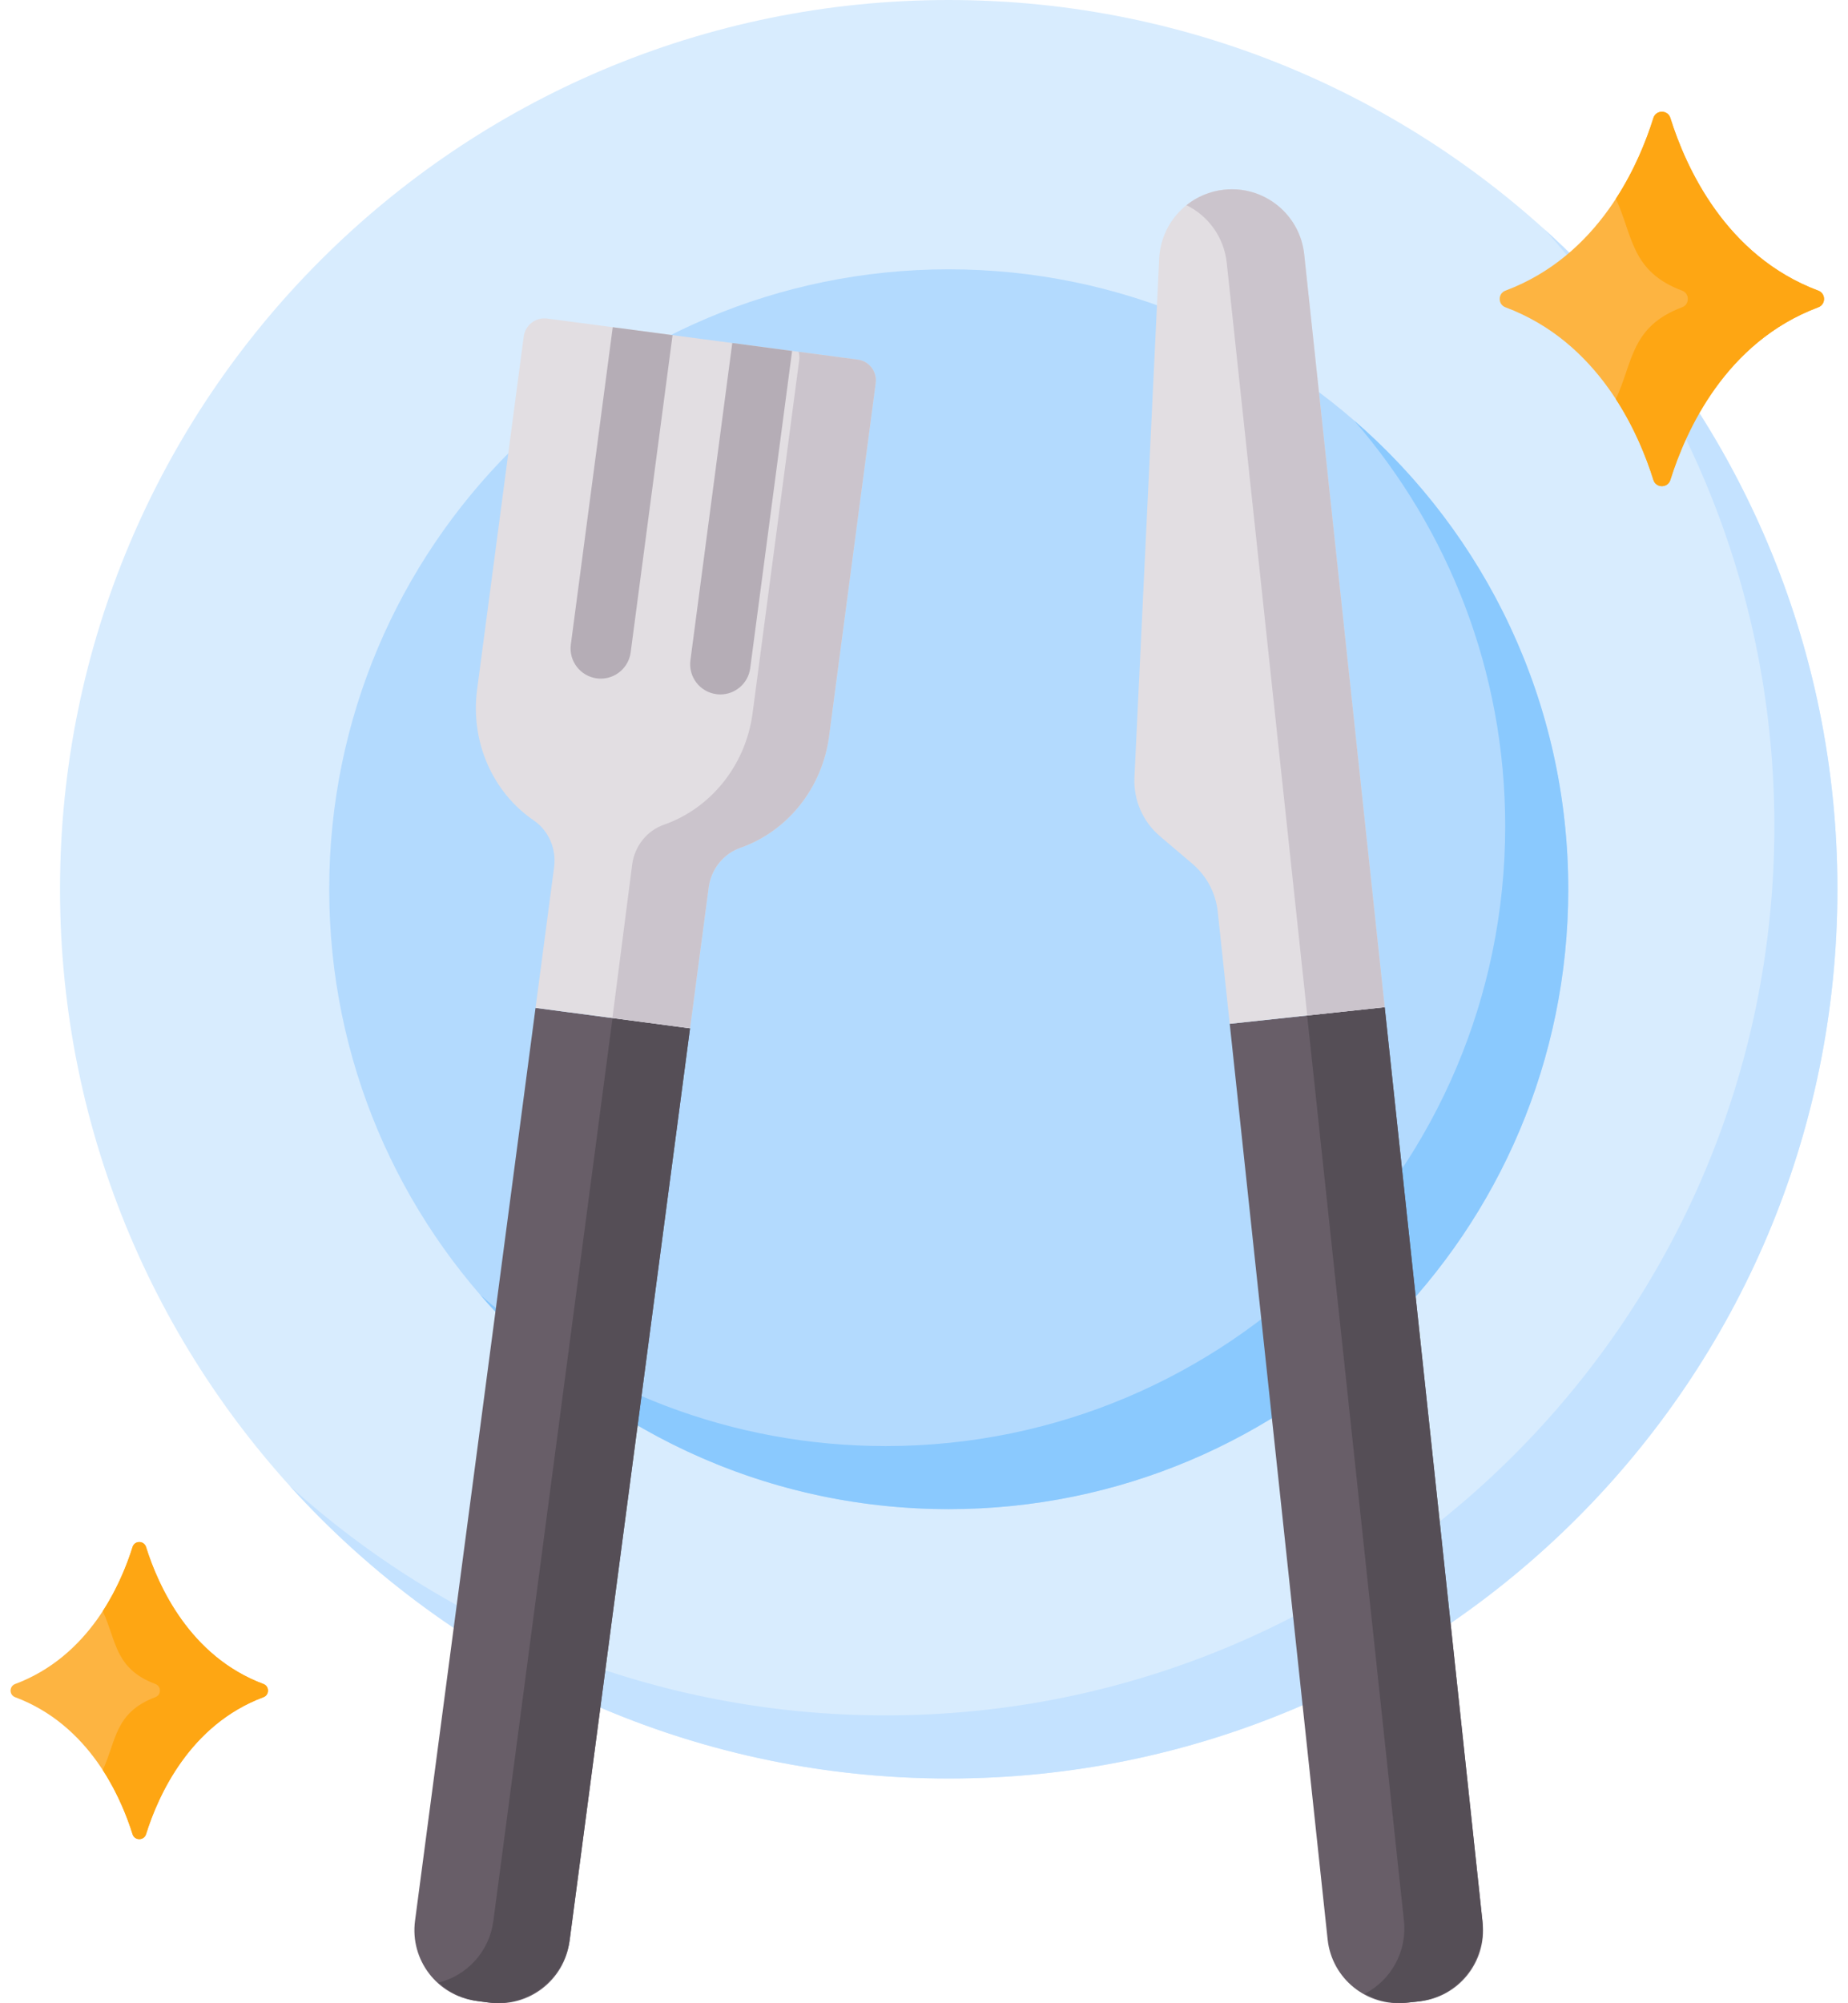 <svg width="48" height="52" viewBox="0 0 48 52" fill="none" xmlns="http://www.w3.org/2000/svg">
<path d="M24.642 46.166C37.39 46.166 47.725 35.831 47.725 23.083C47.725 10.335 37.39 0 24.642 0C11.894 0 1.559 10.335 1.559 23.083C1.559 35.831 11.894 46.166 24.642 46.166Z" fill="#D8ECFE"/>
<path d="M47.725 23.083C47.725 35.831 37.391 46.166 24.642 46.166C17.852 46.166 11.746 43.233 7.522 38.566C11.617 42.272 17.048 44.528 23.005 44.528C35.753 44.528 46.087 34.194 46.087 21.446C46.087 15.486 43.829 10.053 40.12 5.957C44.79 10.181 47.725 16.29 47.725 23.083Z" fill="#C4E2FF"/>
<path d="M24.642 39.174C33.529 39.174 40.734 31.97 40.734 23.083C40.734 14.196 33.529 6.991 24.642 6.991C15.755 6.991 8.551 14.196 8.551 23.083C8.551 31.97 15.755 39.174 24.642 39.174Z" fill="#B3DAFE"/>
<path d="M40.734 23.083C40.734 31.97 33.529 39.174 24.642 39.174C19.781 39.174 15.424 37.02 12.474 33.613C15.297 36.058 18.978 37.537 23.005 37.537C31.892 37.537 39.096 30.332 39.096 21.446C39.096 17.419 37.617 13.738 35.172 10.915C38.579 13.865 40.734 18.222 40.734 23.083Z" fill="#8AC9FE"/>
<path d="M12.715 51.984L12.372 51.939C11.359 51.805 10.646 50.875 10.78 49.861L13.91 26.163L17.923 26.693L14.793 50.391C14.659 51.405 13.729 52.118 12.715 51.984Z" fill="#685E68"/>
<path d="M17.923 26.693L14.799 50.338C14.662 51.381 13.704 52.115 12.661 51.977L12.425 51.946C12.024 51.892 11.668 51.719 11.392 51.465C12.126 51.281 12.708 50.664 12.814 49.868L15.91 26.427L17.923 26.693Z" fill="#554E56"/>
<path d="M18.245 8.802L14.212 8.269C13.915 8.23 13.643 8.439 13.603 8.736L12.392 17.902C12.212 19.266 12.806 20.575 13.863 21.296C14.256 21.565 14.455 22.04 14.392 22.512L13.91 26.163L17.923 26.693L18.406 23.042C18.468 22.57 18.783 22.163 19.233 22.006C20.44 21.583 21.354 20.474 21.534 19.11L22.745 9.943C22.784 9.646 22.575 9.374 22.278 9.335L18.245 8.802Z" fill="#E2DEE2"/>
<path d="M22.745 9.943L21.534 19.11C21.354 20.474 20.439 21.584 19.232 22.006C18.783 22.163 18.467 22.569 18.406 23.041L17.923 26.693L15.907 26.426L16.42 22.443C16.482 21.97 16.797 21.564 17.247 21.407C18.454 20.984 19.368 19.875 19.548 18.511L20.759 9.345C20.769 9.271 20.763 9.199 20.744 9.132L22.279 9.335C22.575 9.374 22.783 9.646 22.745 9.943Z" fill="#CBC4CC"/>
<path d="M17.469 8.7L16.381 16.934C16.329 17.328 15.992 17.616 15.605 17.616C15.571 17.616 15.536 17.614 15.502 17.609C15.072 17.552 14.77 17.158 14.827 16.73L15.915 8.495V8.494L17.469 8.7Z" fill="#B5ADB6"/>
<path d="M20.574 9.11L19.486 17.345C19.434 17.739 19.098 18.026 18.711 18.026C18.677 18.026 18.642 18.024 18.608 18.019C18.178 17.963 17.876 17.569 17.933 17.139L19.02 8.904L20.574 9.11Z" fill="#B5ADB6"/>
<path d="M36.865 51.951L36.522 51.988C35.505 52.097 34.593 51.361 34.484 50.344L31.941 26.576L35.966 26.145L38.509 49.914C38.618 50.93 37.882 51.843 36.865 51.951Z" fill="#685E68"/>
<path d="M36.812 51.957L36.575 51.982C36.17 52.025 35.78 51.938 35.449 51.754C36.125 51.403 36.551 50.663 36.466 49.861L33.952 26.36L35.966 26.145L38.504 49.861C38.615 50.907 37.858 51.845 36.812 51.957Z" fill="#554E56"/>
<path d="M35.966 26.145L31.941 26.576L31.629 23.664C31.578 23.183 31.343 22.739 30.974 22.425L30.13 21.708C29.683 21.329 29.438 20.764 29.466 20.179L30.109 6.712C30.154 5.782 30.869 5.023 31.795 4.924C32.833 4.813 33.764 5.564 33.875 6.601L35.966 26.145Z" fill="#E2DEE2"/>
<path d="M35.966 26.145L33.955 26.36L31.863 6.821C31.791 6.152 31.38 5.602 30.817 5.326C31.09 5.108 31.427 4.963 31.796 4.924C31.863 4.917 31.931 4.913 31.998 4.913C32.952 4.913 33.771 5.631 33.875 6.601L35.966 26.145Z" fill="#CBC4CC"/>
<path d="M42.946 3.062C42.547 4.333 41.513 6.643 39.101 7.545C38.904 7.619 38.904 7.902 39.101 7.976C41.513 8.877 42.547 11.187 42.946 12.459C43.013 12.673 43.319 12.673 43.386 12.459C43.784 11.187 44.819 8.877 47.23 7.976C47.427 7.902 47.427 7.619 47.23 7.545C44.819 6.643 43.784 4.333 43.386 3.062C43.319 2.847 43.013 2.847 42.946 3.062Z" fill="#FDB441"/>
<path d="M47.23 7.976C44.819 8.877 43.784 11.187 43.386 12.458C43.319 12.674 43.013 12.674 42.945 12.458C42.768 11.892 42.465 11.121 41.97 10.358C42.416 9.41 42.354 8.476 43.692 7.976C43.889 7.902 43.889 7.619 43.692 7.545C42.354 7.044 42.416 6.11 41.97 5.161C42.465 4.4 42.768 3.628 42.945 3.062C43.013 2.847 43.319 2.847 43.386 3.062C43.784 4.333 44.819 6.643 47.23 7.545C47.427 7.619 47.427 7.902 47.23 7.976Z" fill="#FEA613"/>
<path d="M3.443 40.156C3.127 41.165 2.306 42.998 0.392 43.714C0.236 43.772 0.236 43.997 0.392 44.055C2.306 44.771 3.127 46.604 3.443 47.613C3.497 47.784 3.739 47.784 3.793 47.613C4.109 46.604 4.93 44.771 6.844 44.055C7 43.997 7 43.772 6.844 43.714C4.93 42.998 4.109 41.165 3.793 40.156C3.739 39.985 3.497 39.985 3.443 40.156Z" fill="#FDB441"/>
<path d="M6.844 44.055C4.93 44.77 4.109 46.604 3.793 47.613C3.739 47.783 3.497 47.783 3.443 47.613C3.302 47.163 3.062 46.551 2.669 45.946C3.023 45.193 2.974 44.452 4.036 44.055C4.192 43.996 4.192 43.772 4.036 43.713C2.974 43.316 3.023 42.575 2.669 41.822C3.062 41.217 3.302 40.605 3.443 40.156C3.497 39.985 3.739 39.985 3.793 40.156C4.109 41.164 4.93 42.997 6.844 43.713C7 43.772 7 43.996 6.844 44.055Z" fill="#FEA613"/>
</svg>
